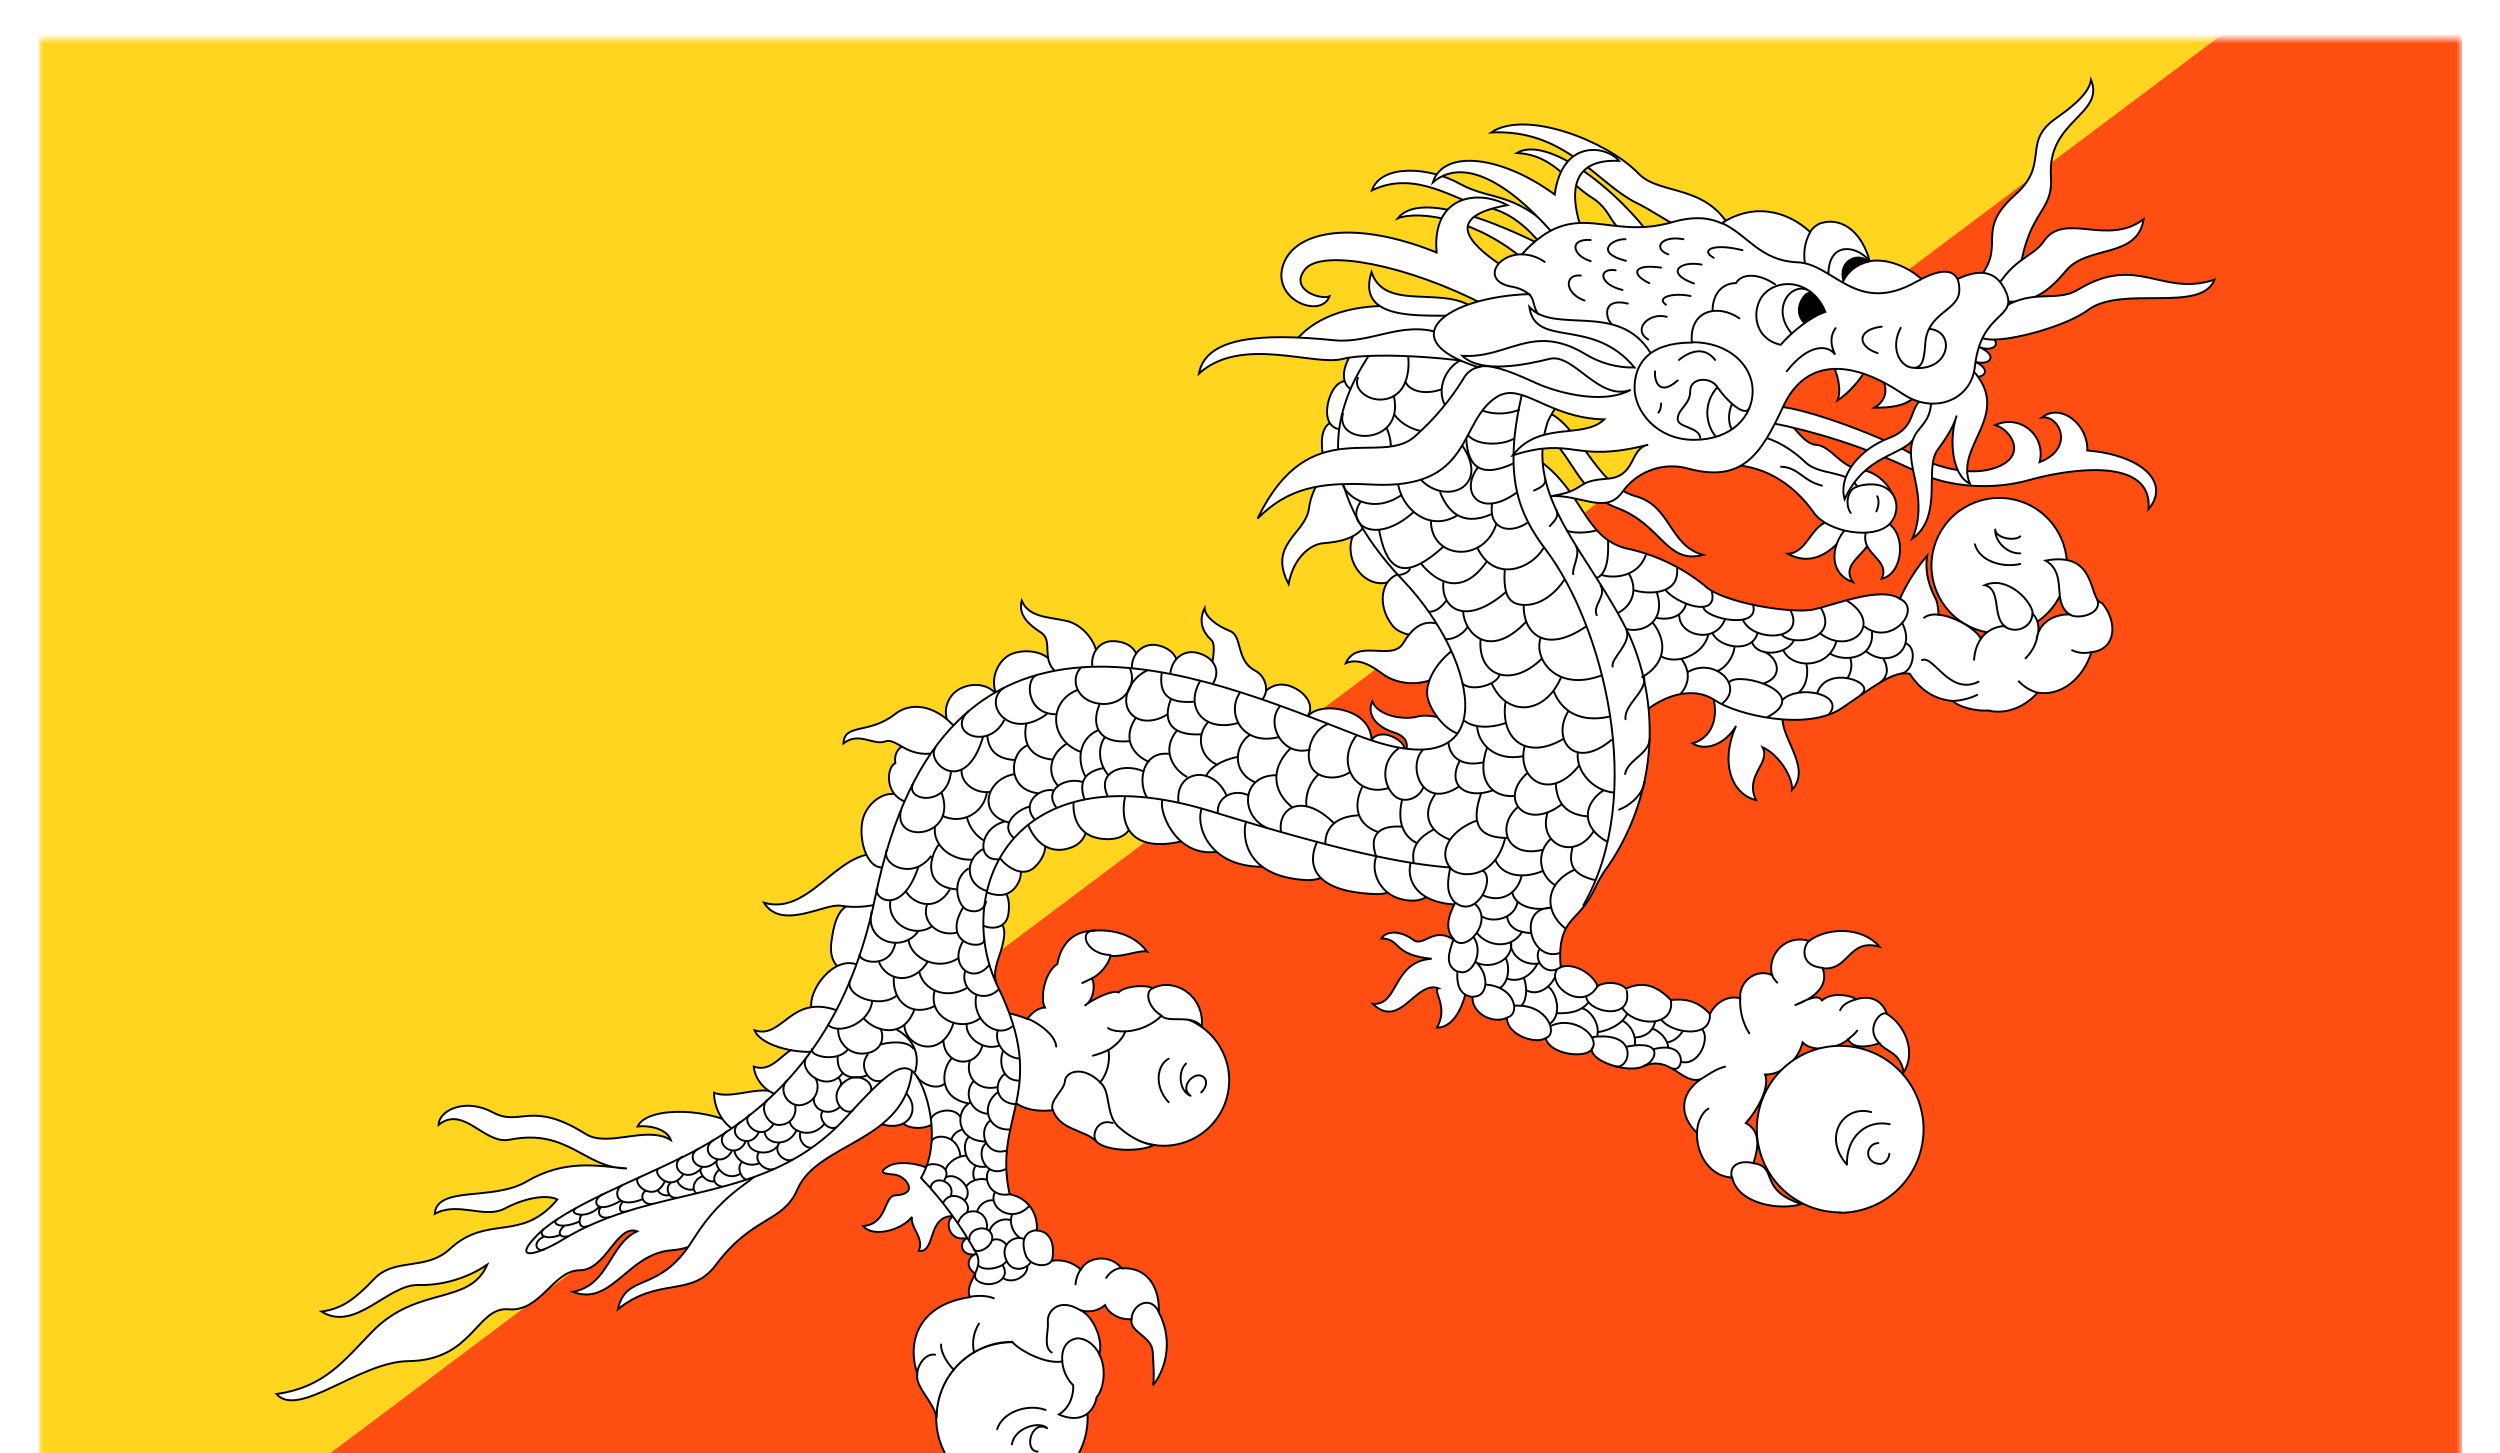 <svg width="258" height="150" viewBox="0 0 258 150" fill="none" xmlns="http://www.w3.org/2000/svg">
<g filter="url(#filter0_d_202_14840)">
<mask id="mask0_202_14840" style="mask-type:alpha" maskUnits="userSpaceOnUse" x="4" y="0" width="250" height="150">
<rect x="4" width="250" height="150" fill="#D9D9D9"/>
</mask>
<g mask="url(#mask0_202_14840)">
<path d="M4.039 -19H254.078V168.5H4.039V-19Z" fill="#FFD520"/>
<path d="M4.039 168.5H254.078V-19L4.039 168.5Z" fill="#FF4E12"/>
<path d="M138.922 39.594C137.359 39.086 136.344 39.867 136.422 41.898C136.422 43.891 137.516 45.023 139.078 44.281L138.922 39.594Z" fill="white" stroke="black" stroke-width="0.2"/>
<path d="M140.289 35.844C139 34.828 137.789 35.258 137.164 37.172C136.578 39.125 137.203 40.531 138.922 40.297L140.289 35.844Z" fill="white" stroke="black" stroke-width="0.2"/>
<path d="M142.438 32.172C141.344 31 140.094 31.234 139.156 33.031C138.258 34.828 138.649 36.352 140.406 36.43L142.438 32.211V32.172ZM141.031 49.945C139.117 50.648 138.922 53.266 140.133 54.867C141.305 56.469 143.531 56.781 144.742 54.867L141.031 49.945Z" fill="white" stroke="black" stroke-width="0.2"/>
<path d="M138.805 44.398C137.008 43.812 135.367 46.234 135.094 48.422C134.742 51.156 130.797 52.094 132.984 56.273C133.453 53.617 135.211 52.133 136.617 52.055C138.023 51.938 140.133 51.664 141.031 49.945L138.805 44.398ZM144.547 55.18C142.437 55.688 142.125 58.5 143.648 60.492C144.937 62.211 149 61.82 148.883 60.102L144.586 55.18H144.547ZM150.523 72.133C150.641 70.297 147.711 69.594 146.305 69.945C144.898 70.336 142.203 69.906 141.617 68.383C141.07 69.594 141.812 70.922 143.844 71.586C145.406 72.055 145.367 73.148 144.898 73.695C146.07 73.891 149.469 73.891 150.523 72.133Z" fill="white" stroke="black" stroke-width="0.2"/>
<path d="M148.883 60.57C146.813 59.633 145.602 61.039 144.82 62.367C143.648 64.32 140.094 61.82 138.883 64.438C140.523 63.734 142.164 65.219 142.945 65.727C145.172 67.172 149.43 66.742 150.055 63.305L148.883 60.57Z" fill="white" stroke="black" stroke-width="0.2"/>
<path d="M150.094 62.953C148.024 64.516 147.203 66.391 147.281 67.641C147.32 68.891 149.078 71.664 150.992 71.82C152.086 69.555 152.672 64.789 150.094 62.953ZM141.5 72.68C141.5 71.898 142.594 71.625 143.375 71.898C144.117 72.133 145.289 72.875 144.859 73.695L141.5 72.68ZM130.172 68.5C129.977 67.602 131.422 66.039 133.375 66.898C135.328 67.758 135.602 69.398 134.781 70.062L130.172 68.5Z" fill="white" stroke="black" stroke-width="0.2"/>
<path d="M134.938 70.219C134.781 69.711 136.227 68.695 138.609 69.281C141.031 69.906 141.617 71.469 141.539 72.68L134.938 70.219ZM129.899 68.539C131.188 67.602 130.68 65.805 129.547 65.219C127.516 64.203 128.258 61.625 126.93 61.117C125.641 60.609 124.391 59.711 124.313 58.773C123.688 60.062 124.078 61.195 124.977 62.016C125.875 62.797 124.274 66.078 125.445 66.938L129.899 68.539ZM102.945 67.836C101.891 66.195 99.391 66.469 98.336 67.641C97.281 68.812 97.438 70.492 98.414 71.273L102.945 67.836ZM109 65.375C108.609 63.148 105.914 62.914 104.469 63.461C102.984 64.008 102.008 66.234 102.945 67.836L109 65.375Z" fill="white"/>
<path d="M102.945 67.836C101.891 66.195 99.391 66.469 98.336 67.641C97.281 68.812 97.438 70.492 98.414 71.273L102.945 67.836ZM102.945 67.836C102.008 66.234 102.984 64.008 104.469 63.461C105.914 62.914 108.609 63.148 109 65.375L102.945 67.836ZM134.938 70.219C134.781 69.711 136.227 68.695 138.609 69.281C141.031 69.906 141.617 71.469 141.539 72.68L134.938 70.219ZM129.899 68.539C131.188 67.602 130.68 65.805 129.547 65.219C127.516 64.203 128.258 61.625 126.93 61.117C125.641 60.609 124.391 59.711 124.313 58.773C123.688 60.062 124.078 61.195 124.977 62.016C125.875 62.797 124.274 66.078 125.445 66.938L129.899 68.539Z" stroke="black" stroke-width="0.2"/>
<path d="M112.984 65.062C113.961 63.227 112.086 60.453 109.976 60.062C108.219 59.672 106.148 59.711 105.445 57.992C105.055 59.477 106.148 60.453 107.476 61.312C108.766 62.172 107.242 64.359 109.351 65.609L113.023 65.062H112.984Z" fill="white" stroke="black" stroke-width="0.2"/>
<path d="M112.828 65.141C112.359 63.812 113.258 62.016 115.055 62.172C116.891 62.289 117.906 63.578 117.125 65.258L112.828 65.141Z" fill="white" stroke="black" stroke-width="0.2"/>
<path d="M116.852 65.258C116.578 63.852 117.711 62.211 119.508 62.602C121.266 62.992 122.086 64.438 121.07 65.922L116.852 65.219V65.258Z" fill="white" stroke="black" stroke-width="0.2"/>
<path d="M120.797 65.883C120.641 64.477 121.852 62.914 123.609 63.383C125.367 63.852 126.109 65.336 125.016 66.781L120.836 65.883H120.797ZM90.484 88.93C87.086 88.93 86.266 89.711 85.797 93.227C85.172 97.523 91.07 98.031 90.484 88.93Z" fill="white" stroke="black" stroke-width="0.2"/>
<path d="M91.969 84.398C86.812 82.445 84 90.648 78.844 89.164C80.68 92.094 85.133 89.164 86.812 89.477C89.625 89.984 95.719 88.93 91.969 84.398ZM88.609 95.609C86.031 94.438 83.297 98.344 83.766 100.102C84.43 102.25 90.289 100.492 88.609 95.609ZM76.656 112.523C78.062 112.914 79.781 113.695 79.469 116.43C79.156 119.164 74 124.672 69.391 125.023C64.781 125.297 63.141 130.883 59.117 129.32C62.867 128.617 62.867 124.398 65.758 123.07C63.648 122.289 62.555 127.094 59.82 127.094C57.086 127.094 55.797 131.43 52.477 131.117C49.156 130.844 48.844 136.391 42.164 136.469C37.086 136.508 30.836 142.445 28.531 139.867C33.492 139.164 35.484 136.43 38.414 133.422C43.102 128.617 48.453 130.766 50.289 126.508C48.181 127.931 45.684 128.667 43.141 128.617C40.016 128.539 36.656 133.539 33.18 131.352C35.172 131.078 36.5 130.219 38.609 127.992C40.758 125.727 43.961 127.211 46.461 124.867C50.367 121.273 53.766 124.281 57.516 119.789C56.461 119.242 54.195 119.594 52.086 120.727C49.977 121.82 47.281 119.945 44.859 121.273C45.133 118.305 50.797 119.984 54.312 117.953C58.297 115.609 61.578 116.312 64.703 116.586C60.328 116.586 58.648 112.406 52.594 113.617C49.977 114.164 47.867 109.984 45.25 112.094C45.328 110.531 48.062 109.281 50.875 110.805C53.688 112.328 54.82 109.477 60.445 113.031C62.789 114.477 66.734 112.094 69.234 113.656C68.922 112.719 67.477 112.094 65.797 112.25C66.852 110.062 73.688 110.336 76.656 112.523Z" fill="white" stroke="black" stroke-width="0.2"/>
<path d="M81.109 109.242C78.922 107.523 75.836 109.594 73.688 108.773C73.688 110.18 74.43 112.289 76.734 113.109C77.438 112.602 80.641 109.828 81.109 109.242Z" fill="white" stroke="black" stroke-width="0.2"/>
<path d="M84.586 104.359C81.109 102.602 80.523 106.977 77.789 106.078C77.906 107.328 78.922 108.891 81.109 109.242L84.625 104.359H84.586Z" fill="white" stroke="black" stroke-width="0.2"/>
<path d="M86.656 100.375C81.539 98.383 80.875 103.305 77.867 102.328C78.57 104.047 82.867 104.984 85.094 104.359L86.656 100.375ZM93.688 78.812C92.32 76.859 89.469 78.422 89 80.727C88.57 82.992 89.664 86.156 91.578 85.414L93.688 78.773V78.812Z" fill="white" stroke="black" stroke-width="0.2"/>
<path d="M97.164 72.797C94.82 72.211 92.086 72.484 92.398 74.75C91.461 75.18 91.227 78.148 93.687 78.812L97.164 72.758V72.797Z" fill="white" stroke="black" stroke-width="0.2"/>
<path d="M98.727 71.234C96.383 68.5 93.844 68.539 92.398 69.672C89.703 71.82 87.125 70.609 87.047 72.719C88.648 71.469 90.094 72.953 91.344 72.523C92.672 72.055 93.648 74.594 97.281 73.539L98.727 71.195V71.234ZM93.141 111.82C93.492 112.484 95.641 112.758 96.695 111.664C98.102 110.18 96.578 106.117 94.352 105.805C92.125 105.531 91.93 110.414 93.141 111.82Z" fill="white" stroke="black" stroke-width="0.2"/>
<path d="M90.641 111.898C93.766 113.07 95.133 110.453 93.453 108.773C92.587 109.877 91.647 110.921 90.641 111.898Z" fill="white" stroke="black" stroke-width="0.2"/>
<path d="M78.766 116.234C78.141 118.07 75.016 118.344 71.5 123.969C67.984 129.633 64.625 127.25 63.766 131.117C67.984 127.719 71.305 129.945 73.844 126.586C77.633 121.469 80.797 122.211 82.281 118.773C84.391 113.812 93.609 113.93 94.156 106.156C91.031 105.57 81.148 113.93 78.766 116.234ZM158.141 40.18C162.164 41.508 162.242 46.703 166.891 48.422C171.5 50.141 171.969 54.281 175.758 53.266C172.242 52.289 172.477 48.227 168.805 47.211C164.508 46.039 162.867 39.477 159.43 38.461M176.617 67.484C177.32 69.125 177.203 71.977 174.664 72.719C176.031 73.578 178.063 72.797 179.156 70.922C177.516 74.594 178.609 77.914 181.227 78.578C179.977 76 182.789 74.789 181.891 73.109C183.531 73.852 185.016 76.117 184.938 77.523C187.125 75.102 183.375 71.859 184.039 69.594L176.617 67.484ZM150.484 93.344C148.023 91.195 146.969 93.93 145.797 92.953C144.625 92.094 143.141 91.977 142.555 92.836C144.664 92.914 143.648 94.555 147.75 94.945C143.648 95.219 144.391 99.828 141.656 99.594C144.547 102.328 146.07 97.133 148.453 97.992C147.75 98.188 149.547 99.828 148.297 102.055C150.328 102.016 151.148 99.203 151.422 97.758L150.484 93.344ZM96.188 116.859C95.328 116.078 92.672 115.727 91.695 116.352C90.68 116.938 91.031 117.133 92.242 117.211C93.453 117.289 94.977 119.242 92.398 119.359C91.188 119.398 91.617 122.328 89.078 122.523C90.094 123.773 93.062 122.953 94.117 121.586C93.922 122.719 95.406 123.734 94.82 125.102C96.656 125.297 95.602 121.312 98.531 121.508C97.359 121.664 97.828 124.398 99.938 123.695C98.688 124.281 99.352 125.766 100.719 125.414C99.859 125.688 99.547 126.859 100.797 127.523C102.008 125.844 100.641 119.906 96.227 116.859H96.188ZM205.797 61.352C206.756 61.423 207.72 61.297 208.629 60.979C209.537 60.661 210.37 60.159 211.075 59.504C211.78 58.85 212.343 58.057 212.728 57.175C213.113 56.293 213.311 55.341 213.311 54.379C213.311 53.417 213.113 52.465 212.728 51.583C212.343 50.701 211.78 49.908 211.075 49.253C210.37 48.599 209.537 48.097 208.629 47.779C207.72 47.461 206.756 47.334 205.797 47.406C204.038 47.538 202.393 48.33 201.194 49.623C199.994 50.916 199.327 52.615 199.327 54.379C199.327 56.143 199.994 57.842 201.194 59.135C202.393 60.428 204.038 61.22 205.797 61.352Z" fill="white"/>
<path d="M158.141 40.18C162.164 41.508 162.242 46.703 166.891 48.422C171.5 50.141 171.969 54.281 175.758 53.266C172.242 52.289 172.477 48.227 168.805 47.211C164.508 46.039 162.867 39.477 159.43 38.461M78.766 116.234C78.141 118.07 75.016 118.344 71.5 123.969C67.984 129.633 64.625 127.25 63.766 131.117C67.984 127.719 71.305 129.945 73.844 126.586C77.633 121.469 80.797 122.211 82.281 118.773C84.391 113.813 93.609 113.93 94.156 106.156C91.031 105.57 81.148 113.93 78.766 116.234ZM176.617 67.484C177.32 69.125 177.203 71.977 174.664 72.719C176.031 73.578 178.063 72.797 179.156 70.922C177.516 74.594 178.609 77.914 181.227 78.578C179.977 76 182.789 74.789 181.891 73.109C183.531 73.852 185.016 76.117 184.938 77.523C187.125 75.102 183.375 71.859 184.039 69.594L176.617 67.484ZM150.484 93.344C148.023 91.195 146.969 93.93 145.797 92.953C144.625 92.094 143.141 91.977 142.555 92.836C144.664 92.914 143.648 94.555 147.75 94.945C143.648 95.219 144.391 99.828 141.656 99.594C144.547 102.328 146.07 97.133 148.453 97.992C147.75 98.188 149.547 99.828 148.297 102.055C150.328 102.016 151.148 99.203 151.422 97.758L150.484 93.344ZM96.188 116.859C95.328 116.078 92.672 115.727 91.695 116.352C90.68 116.937 91.031 117.133 92.242 117.211C93.453 117.289 94.977 119.242 92.398 119.359C91.188 119.398 91.617 122.328 89.078 122.523C90.094 123.773 93.062 122.953 94.117 121.586C93.922 122.719 95.406 123.734 94.82 125.102C96.656 125.297 95.602 121.313 98.531 121.508C97.359 121.664 97.828 124.398 99.938 123.695C98.688 124.281 99.352 125.766 100.719 125.414C99.859 125.688 99.547 126.859 100.797 127.523C102.008 125.844 100.641 119.906 96.227 116.859H96.188ZM205.797 61.352C206.756 61.423 207.72 61.297 208.629 60.979C209.537 60.661 210.37 60.159 211.075 59.504C211.78 58.85 212.343 58.057 212.728 57.175C213.113 56.293 213.311 55.341 213.311 54.379C213.311 53.417 213.113 52.465 212.728 51.583C212.343 50.701 211.78 49.908 211.075 49.253C210.37 48.599 209.537 48.097 208.629 47.779C207.72 47.461 206.756 47.334 205.797 47.406C204.038 47.538 202.393 48.33 201.194 49.623C199.994 50.916 199.327 52.615 199.327 54.379C199.327 56.143 199.994 57.842 201.194 59.135C202.393 60.428 204.038 61.22 205.797 61.352Z" stroke="black" stroke-width="0.2"/>
<path d="M169.391 69.75C171.539 67.758 174.742 66.742 176.969 68.266C179.156 69.75 186.5 71.547 190.133 69.047C193.766 66.547 195.484 65.219 197.086 65.531C198.258 67.328 199.742 68.188 201.539 68.344C202.086 68.969 204.078 69.438 205.172 69.32C206.773 69.711 208.727 69.203 210.289 67.484C212.711 67.875 214.977 66.039 215.836 63.305C218.414 63.031 218.57 60.18 216.93 58.227C215.445 57.953 216.578 52.836 211.109 53.852C213.453 55.258 211.656 58.07 213.57 59.398C212.281 59.398 210.562 59.945 210.172 61.898C210.68 60.57 210.094 59.633 209.781 59.359C209.781 58.188 207.242 55.336 204.82 56.391C206.539 56.781 205.602 59.516 206.852 60.609C206.377 60.629 205.913 60.755 205.494 60.978C205.074 61.201 204.711 61.516 204.43 61.898C203.766 60.727 201.461 59.555 200.055 59.438C200.055 59.047 199.977 58.266 199.781 57.836C199.156 56.625 198.609 55.18 198.883 53.344C197.74 54.688 196.794 56.188 196.07 57.797C194.156 56.469 189.43 58.383 187.203 58.891C185.016 59.398 177.555 58.188 175.875 56.391C173.484 54.48 170.672 53.167 167.672 52.562C163.375 51.312 163.375 46.625 158.648 43.383C158.531 49.242 167.398 67.758 169.391 69.75ZM120.094 114.242C121.886 114.242 123.605 113.53 124.872 112.263C126.14 110.996 126.852 109.277 126.852 107.484C126.852 105.692 126.14 103.973 124.872 102.706C123.605 101.439 121.886 100.727 120.094 100.727C118.301 100.727 116.583 101.439 115.315 102.706C114.048 103.973 113.336 105.692 113.336 107.484C113.336 109.277 114.048 110.996 115.315 112.263C116.583 113.53 118.301 114.242 120.094 114.242Z" fill="white" stroke="black" stroke-width="0.2"/>
<path d="M104 109.047C105.367 110.805 107.672 110.688 108.648 110.57C109.43 112.68 112.008 112.602 113.102 113.773C114.234 114.945 117.984 114.828 119.078 114.164C118.102 114.086 116.773 113.461 115.563 112.406C114 111.156 114.703 108.578 113.531 107.719C113.9 107.249 114.167 106.708 114.315 106.13C114.463 105.551 114.489 104.948 114.391 104.359C115.328 103.812 116.031 102.914 116.109 102.445C117.511 102.378 118.841 101.809 119.859 100.844C120.719 101.625 122.867 100.609 124.039 101.938C124.273 98.617 121.109 96.859 118.961 97.992C118.141 97.523 115.875 97.836 115.445 98.422C114.781 98.109 112.789 99.125 111.93 99.789C112.906 99.242 113.063 97.562 112.672 96.977C113.531 96.586 114.469 95.453 114.586 94.633C115.758 94.828 117.594 94.008 118.375 94.203C117.086 92.484 114.937 91.859 112.711 92.055C110.406 92.172 109.43 93.773 109.117 95.492C107.789 96.312 107.32 99.008 107.828 99.984C107.047 99.984 106.305 100.727 106.031 101.156C104.865 100.676 103.621 100.411 102.359 100.375M102.867 97.641C102.398 96.312 102.984 95.141 103.297 94.125C104.078 91.469 103.609 90.766 101.227 91.117C101.367 93.374 101.923 95.586 102.867 97.641Z" fill="white"/>
<path d="M104 109.047C105.367 110.805 107.672 110.688 108.648 110.57C109.43 112.68 112.008 112.602 113.102 113.773C114.234 114.945 117.984 114.828 119.078 114.164C118.102 114.086 116.773 113.461 115.563 112.406C114 111.156 114.703 108.578 113.531 107.719C113.9 107.249 114.167 106.708 114.315 106.13C114.463 105.551 114.489 104.948 114.391 104.359C115.328 103.812 116.031 102.914 116.109 102.445C117.511 102.378 118.841 101.809 119.859 100.844C120.719 101.625 122.867 100.609 124.039 101.938C124.273 98.617 121.109 96.859 118.961 97.992C118.141 97.523 115.875 97.836 115.445 98.422C114.781 98.109 112.789 99.125 111.93 99.789C112.906 99.242 113.063 97.562 112.672 96.977C113.531 96.586 114.469 95.453 114.586 94.633C115.758 94.828 117.594 94.008 118.375 94.203C117.086 92.484 114.937 91.859 112.711 92.055C110.406 92.172 109.43 93.773 109.117 95.492C107.789 96.312 107.32 99.008 107.828 99.984C107.047 99.984 106.305 100.727 106.031 101.156C104.865 100.676 103.621 100.411 102.359 100.375M102.867 97.641C102.398 96.312 102.984 95.141 103.297 94.125C104.078 91.469 103.609 90.766 101.227 91.117C101.367 93.374 101.923 95.586 102.867 97.641Z" stroke="black" stroke-width="0.2"/>
<path d="M101.109 91.273C101.734 91.898 103.844 92.172 104.078 90.258C104.352 88.07 103.453 87.211 101.539 88.07C101.383 88.578 101.227 90.609 101.148 91.273H101.109Z" fill="white" stroke="black" stroke-width="0.2"/>
<path d="M101.578 87.992C102.359 88.305 104.117 88.969 105.094 87.094C105.875 85.531 104.82 84.359 103.141 84.438C102.75 84.906 101.969 86.508 101.578 87.992Z" fill="white" stroke="black" stroke-width="0.2"/>
<path d="M103.062 84.281C103.258 84.906 105.328 86.898 106.813 85.453C108.336 84.008 108.336 81.82 106.07 81.039C105.484 81.117 103.648 83.227 103.062 84.281Z" fill="white" stroke="black" stroke-width="0.2"/>
<path d="M106.07 81C106.5 82.289 107.945 84.438 110.562 83.461C113.18 82.445 112.047 79.164 110.836 78.5C109.086 79 107.462 79.866 106.07 81.039V81Z" fill="white" stroke="black" stroke-width="0.2"/>
<path d="M110.836 78.5C110.641 79.633 110.836 82.641 114.43 82.602C117.984 82.523 117.008 78.344 116.07 77.758C114.625 77.758 112.164 77.797 110.836 78.539V78.5Z" fill="white" stroke="black" stroke-width="0.2"/>
<path d="M116.226 77.875C115.836 78.773 114.937 84.398 121.93 82.836C122.828 82.641 125.172 77.445 116.226 77.914V77.875Z" fill="white" stroke="black" stroke-width="0.2"/>
<path d="M120.055 78.422C119.352 79.125 121.149 84.789 125.914 83.852C130.602 82.875 126.656 77.484 120.055 78.383V78.422Z" fill="white" stroke="black" stroke-width="0.2"/>
<path d="M124.078 79.281C123.297 80.844 124.469 85.453 130.289 85.453C135.563 85.453 130.016 79.359 124.078 79.281Z" fill="white" stroke="black" stroke-width="0.2"/>
<path d="M128.648 80.609C128.258 81.508 127.828 86.391 134.703 86.82C139.664 87.133 138.453 80.062 128.648 80.609Z" fill="white" stroke="black" stroke-width="0.2"/>
<path d="M136.031 82.68C135.211 84.203 134.312 87.953 141.852 88.266C146.656 88.461 143.687 82.797 136.07 82.68H136.031Z" fill="white" stroke="black" stroke-width="0.2"/>
<path d="M142.32 83.852C141.226 85.336 142.047 88.305 144.859 88.852C148.375 89.555 148.883 86.234 146.461 84.633C144.039 83.07 142.32 83.852 142.32 83.852Z" fill="white" stroke="black" stroke-width="0.2"/>
<path d="M145.797 84.516C144.977 85.961 145.445 89.359 150.797 89.359C151.891 89.359 156.109 85.062 145.758 84.555L145.797 84.516ZM104.43 150.141C106.502 150.141 108.489 149.318 109.954 147.852C111.419 146.387 112.242 144.4 112.242 142.328C112.242 140.256 111.419 138.269 109.954 136.804C108.489 135.339 106.502 134.516 104.43 134.516C102.358 134.516 100.371 135.339 98.905 136.804C97.44 138.269 96.617 140.256 96.617 142.328C96.617 144.4 97.44 146.387 98.905 147.852C100.371 149.318 102.358 150.141 104.43 150.141Z" fill="white" stroke="black" stroke-width="0.2"/>
<path d="M161.852 36.352C161.008 37.291 160.299 38.343 159.742 39.477C157.125 47.289 164.117 53.148 168.18 61.625C169.851 65.439 170.527 69.616 170.145 73.763C169.762 77.91 168.333 81.892 165.992 85.336C164.273 87.602 164.781 88.266 162.555 90.57C161.695 91.469 160.758 92.602 161.07 95.805C162.477 95.297 164.469 96.586 164.859 97.758C165.875 97.211 167.281 97.406 167.789 98.031C169.508 97.25 170.914 97.641 172.438 99.203C173.727 99.047 175.172 99.203 176.461 100.648C177.164 99.242 178.57 98.695 179.586 99.047C179.469 97.211 181.266 95.922 182.867 96.625C182.742 96.109 182.757 95.57 182.911 95.062C183.066 94.554 183.353 94.097 183.744 93.738C184.135 93.379 184.615 93.131 185.134 93.021C185.653 92.91 186.192 92.941 186.695 93.109C188.531 91.703 192.164 91.586 193.961 93.695C190.719 92.797 190.836 96.234 188.102 95.922C188.805 97.914 187.008 99.086 185.211 99.75C186.383 99.203 187.633 98.539 188.023 99.242C189.039 98.344 191.031 98.695 191.539 99.125C192.867 98.734 194.156 99.047 194.742 100.648C196.578 101.742 197.789 104.555 196.461 106.664C196.07 104.477 194.547 104.555 193.961 103.656C192.555 104.164 191.148 104.164 190.719 103.266C189.938 104.047 187.203 104.789 186.031 103.578C185.563 105.375 184 106.898 182.164 106.898C182.672 108.305 181.266 110.688 180.172 111.898C181.891 112.797 181.344 114.828 180.953 116.039C183.609 116.43 181.344 118.773 185.914 120.258C183.688 120.961 179.352 120.258 178.766 117.523C176.539 117.445 175.055 115.219 175.133 112.914C173.414 111.313 173.18 109.008 175.523 107.367C173.531 107.992 172.398 104.75 169.508 106.078C168.063 106.742 164.234 105.609 164.273 104.281C163.688 105.258 159.977 104.867 159.508 103.148C158.297 103.813 155.484 102.719 155.523 101.039C153.961 101.742 151.852 100.492 151.969 98.891C150.484 98.695 150.328 97.367 150.406 96.273C149.117 95.648 149.469 94.398 150.016 92.914C149.078 91.898 149.469 90.492 150.172 89.164C149.195 88.148 149.391 86.977 149.664 85.531C144.859 85.141 138.805 83.969 124.938 79.711C104 73.266 98.375 88.383 102.984 97.836C108.336 108.773 102.398 111.117 104.195 119.242C106.148 119.633 107.125 121.273 107.008 122.992C108.18 123.031 108.961 124.086 108.57 126.117C109.101 126.03 109.645 126.066 110.159 126.221C110.674 126.377 111.146 126.649 111.539 127.016C112.242 125.688 114.586 125.375 115.758 126.898C118.375 126.703 119.703 128.852 119.586 131.43C120.217 132.612 120.497 133.949 120.393 135.285C120.289 136.62 119.806 137.898 119 138.969C119.156 137.914 119 136.43 118.961 135.492C118.844 133.852 116.539 133.5 116.773 132.133C115.602 132.25 114.43 131.586 114.039 130.688C113.69 130.988 113.269 131.193 112.817 131.283C112.365 131.372 111.898 131.342 111.461 131.195C112.789 131.781 113.883 134.203 113.453 135.805C114.156 137.016 114 139.242 113.18 140.18C112.789 142.133 111.227 142.836 109.273 141.977C110.406 141.273 110.797 140.023 110.758 138.969C110.099 138.31 109.697 137.437 109.625 136.508C107.672 136.82 104.938 135.141 104.469 134.477C103.44 134.477 102.42 134.68 101.47 135.075C100.52 135.47 99.657 136.049 98.931 136.779C98.205 137.508 97.63 138.374 97.24 139.326C96.849 140.279 96.651 141.299 96.656 142.328C96.422 140.727 94.391 139.125 94.664 137.758C93.453 134.047 95.172 130.57 100.094 129.867C99.469 128.461 101.578 127.016 100.797 125.414C99.228 122.561 97.298 119.922 95.055 117.563C96.773 114.633 96.227 110.727 95.25 108.305C93.805 104.828 92.438 105.688 87.32 111.313C78.961 120.492 67.789 117.953 57.945 124.008C55.328 125.57 52.711 126.195 55.523 123.383C58.336 120.57 65.758 117.758 70.602 115.336C79.664 110.805 87.32 103.266 90.328 88.578C97.398 54.047 123.531 65.453 140.016 71.859C155.523 77.914 152.711 64.242 144.859 55.961C135.406 46.078 137.32 38.266 141.734 32.016C149.664 30.922 164.938 33.695 161.852 36.352Z" fill="white" stroke="black" stroke-width="0.2"/>
<path d="M189.898 121.156C191.03 121.156 192.15 120.933 193.195 120.501C194.24 120.068 195.189 119.433 195.989 118.633C196.789 117.834 197.423 116.884 197.856 115.839C198.289 114.794 198.512 113.674 198.512 112.543C198.512 111.412 198.289 110.292 197.856 109.247C197.423 108.202 196.789 107.252 195.989 106.452C195.189 105.653 194.24 105.018 193.195 104.585C192.15 104.152 191.03 103.93 189.898 103.93C187.619 103.93 185.433 104.835 183.822 106.447C182.21 108.058 181.305 110.244 181.305 112.523C181.305 114.803 182.21 116.988 183.822 118.6C185.433 120.212 187.619 121.117 189.898 121.117V121.156Z" fill="white" stroke="black" stroke-width="0.2"/>
<path d="M157.047 36.742C155.094 45.219 156.734 49.047 159.547 52.758C165.367 60.453 170.016 77.992 163.375 89.477" stroke="black" stroke-width="0.2"/>
<path d="M167.086 79.555C167.867 79.281 169.43 78.305 169.742 76.664M167.711 75.883C167.945 74.438 170.211 73.812 170.25 72.25M167.75 70.219C167.594 68.695 170.016 67.328 169.664 65.844M166.422 64.789C166.227 63.93 168.453 62.328 167.828 60.961M164.781 59.477C164.313 58.539 165.836 57.445 165.172 56.43M162.359 55.258C162.203 54.633 163.141 53.188 162.633 52.328M159.938 50.297C160.133 50.023 160.953 49.438 160.641 48.695M158.297 46.625C158.609 46.469 159.586 46.156 159.469 45.453" stroke="black" stroke-width="0.2" stroke-linecap="round"/>
<path d="M107.906 141.508C105.953 140.805 103.414 141.781 102.906 143.5M104.43 145.062C104.664 143.344 107.281 142.602 108.062 143.383C106.422 142.484 105.602 145.727 107.086 145.805M120.602 105.258C119.43 105.883 119.039 108.07 120.602 109.75M122.398 105.766C121.578 106.469 121.617 108.578 122.867 109.086C121.812 108.305 122.867 107.016 123.648 106.977C124.391 106.937 124.898 107.836 123.961 108.734M193.102 110.766C190.289 109.984 188.023 113.266 190.602 116.195C190.523 113.383 192.555 111.508 195.016 112.016M193.844 113.969C193.564 113.969 193.296 114.08 193.098 114.278C192.9 114.475 192.789 114.744 192.789 115.023C192.789 115.57 193.258 116.117 194.039 116.117C194.547 116.117 194.977 115.531 194.977 115.063M203.805 52.172C204.273 53.891 206.617 54.633 208.492 54.203M208.492 53.109C207.047 53.148 205.836 51.781 205.914 50.648C205.914 51.508 207.867 51.898 208.492 51.352" stroke="black" stroke-width="0.2" stroke-linecap="round" stroke-linejoin="round"/>
<path d="M108.648 110.57C108.258 109.555 109.82 108.539 109.898 107.602C109.938 106.625 111.695 105.883 113.531 107.68M112.672 96.977L111.695 97.445M116.148 102.445C115.719 102.445 114.82 102.445 114.352 102.094M114.352 104.359C114.039 104.555 113.258 104.828 112.789 104.945M97.125 134.75C97.047 135.648 97.984 136.977 98.453 137.367M101.031 132.602C100.754 133.038 100.567 133.525 100.48 134.035C100.393 134.545 100.407 135.066 100.523 135.57M108.531 135.57C107.633 134.984 108.219 133.461 108.141 132.445C108.023 131.43 109.195 129.828 111.461 131.195M100.094 129.828C100.992 129.672 101.93 129.711 102.555 129.984M111.539 126.977C111.225 127.441 111.036 127.98 110.992 128.539M115.797 126.859C115.094 126.859 114.469 127.367 114.156 127.875M106.031 101.117C106.813 101.391 108.922 102.68 109 104.008M114.586 94.555C112.125 94.516 111.148 92.016 113.023 92.016M119 97.953C118.062 98.344 118.492 99.984 119.859 100.805M113.102 113.734C112.633 113.109 113.258 111.391 114.82 111.898M116.773 132.094C116.891 130.531 118.805 129.672 119.586 131.391M109.625 136.469C109.508 134.789 110.406 134.242 111.109 134.125C111.891 134.047 112.945 134.672 113.453 135.766M94.664 137.719C94.742 136.703 95.602 135.648 96.5 135.805M186.734 93.07C186.07 93.539 185.641 95.688 188.102 95.883M182.906 96.625C182.906 96.859 183.219 97.211 183.414 97.406M194.742 100.648C194.117 100.141 192.398 102.211 193.961 103.656M178.727 117.563C178.375 116.117 179.703 115.727 180.992 116.039M175.523 107.367C176.305 106.898 177.086 106.313 178.023 106.078M175.133 112.914C175.133 111.742 175.758 110.687 176.305 110.414M179.586 99.047C179.527 100.312 179.854 101.565 180.523 102.641M191.539 99.125C190.797 99.359 190.172 99.633 189.898 100.258M190.719 103.266C191.109 102.953 191.5 102.602 191.656 102.367M209.742 59.32C209.742 60.727 207.984 61.508 206.813 60.609M213.57 59.398C214.352 59.984 217.047 59.398 216.422 57.836M210.25 67.484C209.519 67.27 208.859 66.866 208.336 66.312M215.797 63.305C214.898 63.5 214.273 63.305 213.844 63.109M201.5 68.344C202.379 68.306 203.242 68.093 204.039 67.719M200.094 59.438C199.43 59.359 198.922 59.477 198.57 59.75M210.211 61.898C210.016 62.671 209.61 63.374 209.039 63.93" stroke="black" stroke-width="0.2" stroke-linecap="round"/>
<path d="M198.336 64.125C199.586 63.578 201.148 67.836 204.195 66.352M204.43 61.898C204.006 62.553 203.764 63.307 203.727 64.086" stroke="black" stroke-width="0.2" stroke-linecap="round" stroke-linejoin="round"/>
<path d="M144.234 55.375C144.625 55.297 145.367 55.18 145.523 54.672M92.477 102.211C94 103.07 95.055 104.516 94.43 106.664M161.656 50.727C162.125 51.039 163.805 51.039 164.781 50.727M165.953 51.742C165.953 52.445 166.148 55.102 164.781 55.648M165.289 55.336C166.539 55.727 169.039 55.57 169.859 53.266M168.102 55.219C168.766 56.234 168.961 58.188 167.008 59.242M168.57 56.898C170.055 57.367 173.414 57.445 173.062 54.555M171.891 56.898C172.945 58.266 177.359 59.945 176.656 57.016M167.867 60.922C169.547 61.352 171.969 60.18 170.992 57.172M175.797 58.695C176.031 59.867 181.656 61.039 180.914 58.422M179.859 59.945C180.914 62.367 186.5 62.172 184.742 58.93M183.844 61.469C184.937 62.797 189.898 62.016 187.906 58.734M187.867 61.391C190.953 63.734 194.508 60.414 190.602 57.992M192.398 60.648C195.133 62.797 198.453 58.891 196.07 57.797M170.914 59.75C171.773 59.984 173.57 59.906 174 58.344M173.297 59.398C173.219 61.664 177.047 62.523 178.023 59.906M176.734 61.352C177.438 62.875 180.836 63.461 181.383 61.312M180.836 62.328C181.383 63.812 184.313 63.656 185.133 62.094M184.039 63.109C184.937 65.062 188.687 65.062 189.508 62.211M188.883 63.461C190.328 64.359 193.453 64.008 193.18 61.195M192.594 63.227C194.781 64.984 197.828 63.266 196.305 60.297M196.188 65.531C197.359 65.336 197.945 63.031 196.734 62.406M169.391 65.922C171.734 64.633 172.242 62.406 170.562 60.258M171.422 63.734C172.945 64.633 175.797 63.656 176.305 61.469M173.492 63.969C174.352 65.062 174.508 66.43 173.375 67.68M174.156 65.375C176.852 63.734 180.172 66.781 177.672 68.656M177.281 65.219C177.867 65.062 178.922 63.969 179 62.719M178.453 66.391C179.586 65.219 187.125 67.562 182.359 70.023M181.969 63.227C183.453 63.773 184.195 65.844 181.969 66.547M183.922 68.266C185.484 66.586 190.562 67.641 188.727 69.75M187.516 67.602C188.414 64.516 193.805 66.43 192.047 67.68M186.422 64.555C186.578 65.141 186.617 66.625 185.641 67.445M190.953 63.93C191.062 64.276 191.091 64.642 191.036 65.001C190.982 65.36 190.847 65.701 190.641 66M194.352 63.969C194.664 64.516 195.133 65.57 194.039 66.43M151.305 40.844C151.344 43.695 152.359 45.609 156.227 43.812M152.516 44.242C150.563 46.82 152.75 49.594 156.539 46.82M146.578 45.453C149.195 48.266 153.883 46.234 150.875 41.938M154 47.875C153.531 50.648 155.797 51.195 157.633 49.945M144.273 45.922C144.742 48.695 147.594 50.883 150.367 49.203M147.672 49.75C147.672 53.734 153.141 54.164 154.43 50.062M152.477 52.562C154.234 56.195 158.063 54.711 159.313 52.523M148.609 46.781C149.313 48.539 150.719 50.492 153.961 49.047M138.531 45.922C139 47.367 141.617 49.125 144.625 47.094M140.406 47.797C138.766 50.141 141.969 52.367 145.875 48.852M142.32 50.688C142.945 54.008 144.273 56.703 148.961 52.406M146.617 54.125C148.336 56.234 150.953 57.523 153.414 53.969" stroke="black" stroke-width="0.2"/>
<path d="M155.289 54.75C155.133 57.289 155.602 58.539 157.594 58.422C159.156 58.344 160.602 57.133 161.461 55.805M157.242 58.422C157.164 61.312 159.43 63.578 163.687 60.648M159 61.82C158.219 63.969 160.602 67.484 165.328 65.688M148.961 56.078C148.687 58.812 151.227 60.688 155.367 57.133M150.992 59.125C151.148 61.391 153.727 64.125 157.477 60.18M152.789 62.016C152.516 65.883 156.07 66.977 159.078 64.008M147.437 59.125C148.219 59.203 148.883 58.5 149.273 57.953M149.117 61.938C149.82 62.094 151.07 61.469 151.461 60.648M150.914 66.508C151.695 67.406 154.43 66.781 154.781 65.609M153.922 66.469C155.406 69.984 159.43 69.867 161.109 65.883M160.328 67.289C161.109 69.359 163.023 70.648 166.148 69.945M161.852 69.398C160.094 72.25 162.398 75.648 166.344 72.328M162.828 73.695C162.633 75.492 164.273 77.562 166.539 77.797M155.367 68.422C154.781 72.484 157.711 74.438 161.344 72.25M151.109 70.375C152.047 71.117 153.766 71.195 155.406 70.609M157.359 72.953C156.422 76.391 159.937 78.852 162.945 75.023M152.437 70.922C152.516 72.68 154.195 74.594 157.164 74.047M165.484 77.562C163.453 78.891 163.062 81.312 165.875 82.875M160.562 76.859C160.641 78.891 161.617 80.062 163.883 80.258M157.594 75.805C154.547 78.539 157.516 81.781 161.109 79.047M159.703 79.906C158.687 83.07 162.437 84.984 164.469 81.781M153.453 73.188C152.359 76.312 153.766 78.344 156.344 78.148M149.469 72.562C149.625 74.438 151.227 75.102 153.062 74.672M150.641 74.516C149.273 77.133 151.344 78.539 154.078 77.562M162.281 83.422C161.891 85.062 162.125 86.234 164.586 86.82M162.477 85.766C159.508 87.094 159.234 89.984 161.539 91.82M160.055 82.562C159.699 82.873 159.423 83.264 159.249 83.703C159.076 84.142 159.009 84.615 159.055 85.085C159.1 85.555 159.257 86.007 159.513 86.404C159.768 86.801 160.115 87.131 160.523 87.367M146.852 73.383C145.172 75.062 146.773 79.711 150.562 77.172M156.695 79.242C154.352 81.195 155.406 84.633 159.234 83.695M152.867 77.836C151.656 81.234 152.789 82.445 155.523 82.484" stroke="black" stroke-width="0.2"/>
<path d="M144.352 73.227C143.977 73.483 143.662 73.817 143.426 74.205C143.19 74.593 143.039 75.027 142.984 75.477C142.929 75.928 142.97 76.385 143.104 76.819C143.239 77.252 143.465 77.652 143.766 77.992C144.664 79.008 146.383 78.539 146.891 77.25M140.016 71.859C137.711 74.828 140.016 78.344 143.297 77.328M152.398 80.688C150.055 81.508 148.219 83.656 149.664 85.57C150.562 86.664 154.273 86.82 155.328 82.523M148.141 77.914C146.773 79.867 147.203 81.742 149.703 82.68M147.984 81.586C146.5 82.367 145.562 83.344 145.914 85.102M144.703 78.5C144.156 80.844 144.82 82.328 146.266 83.031M144.664 81.312C142.398 81.156 141.227 82.094 142.008 84.359M142.203 81.859C139.977 81.078 139.625 79.125 140.602 77.172M140.289 80.141C137.867 80.219 136.773 81.43 136.773 83.07" stroke="black" stroke-width="0.2"/>
<path d="M137.008 70.727C135.25 71.469 134.664 73.852 135.328 75.141C135.992 76.43 138.062 76.547 139.312 75.688M132.125 68.852C130.523 70.648 132.359 74.203 135.25 73.344M127.984 67.445C126.5 69.555 128.141 73.07 132.008 72.055M132.203 81.859C131.812 79.359 134.43 77.719 137.672 80.961M136.109 75.883C135.649 76.296 135.293 76.812 135.069 77.389C134.845 77.966 134.76 78.587 134.82 79.203M123.883 66.234C122.203 69.047 124.234 71.625 127.789 70.609M133.18 73.227C130.836 75.57 131.617 77.953 133.375 79.32M131.656 76C128.101 76.039 127.906 80.18 130.797 81.469M128.961 71.859C127.476 72.875 127.008 75.648 129.547 76.742M128.844 78.07C127.32 77.367 125.523 78.227 125.68 79.984M126.578 78.109C125.211 74.906 121.266 75.453 121.617 78.773M127.672 74.125C126.851 74.281 125.133 74.789 124.469 76.078M124.703 70.492C124.389 70.816 124.16 71.213 124.036 71.648C123.913 72.082 123.899 72.54 123.996 72.981C124.092 73.422 124.297 73.832 124.591 74.175C124.884 74.518 125.259 74.782 125.68 74.945M119.898 65.375C119.586 67.562 120.445 68.617 123.18 68.422M120.836 68.148C119.82 70.766 121.226 71.938 123.961 71.781M121.461 71.391C119.859 73.305 120.953 75.336 122.516 76.195M120.719 73.812C117.828 73.422 117.398 76.781 118.375 78.305" stroke="black" stroke-width="0.2"/>
<path d="M118.414 65.18C116.656 65.961 115.641 68.148 116.578 69.477C117.555 70.844 119.469 70.414 120.484 69.711M117.203 70.102C115.719 72.328 117.047 74.008 118.609 74.633" stroke="black" stroke-width="0.2"/>
<path d="M111.539 64.906C110.367 66.117 111.109 68.578 113.883 68.656C116.188 68.656 117.32 66.547 116.617 65.023M113.492 68.656C112.594 70.648 113.18 72.836 116.617 72.484M118.023 75.609C115.953 74.672 113.102 75.609 114.313 78.148M114.039 72.055C113.18 73.266 113.453 74.984 114.43 76.039M113.883 75.258C112.477 75.531 111.109 76.273 111.93 78.5M111.734 76.703C109.938 76.156 107.633 77.484 109 79.32M108.727 77.562C107.164 77.289 105.328 78.969 106.813 80.609M106.227 79.242C104.82 79.633 103.141 81.195 104.625 82.484M113.336 71.352C111.305 72.25 111.109 74.516 112.047 76.195M111.188 67.211C108.18 68.383 108.219 72.367 111.578 73.617M110.133 72.719C108.336 73.773 107.984 75.805 109.195 77.094M106.969 65.688C105.797 66.078 105.875 69.789 109.078 69.711M103.648 66.938C101.227 68.539 104.156 72.602 108.063 69.672M105.914 70.727C105.563 72.367 106.031 74.164 108.688 74.398M106.07 72.914C104.156 73.617 103.805 77.562 107.242 77.875M99.977 69.359C97.516 71.625 102.008 73.578 103.648 70.297M96.578 73.109C95.367 74.594 99.586 78.422 101.461 72.016M101.891 71.898C102.008 73.461 102.906 74.32 104.742 74.438M104.742 75.883C101.734 76.352 100.797 80.062 104.117 80.883M99.234 75.414C99.117 76.781 100.602 77.953 102.242 77.719M103.766 80.766C101.031 81.391 100.68 84.906 103.102 84.672M101.852 87.953C99.586 87.289 99.508 84.594 101.539 83.578" stroke="black" stroke-width="0.2"/>
<path d="M99.977 85.609C98.062 86.781 98.805 89.516 99.82 89.906C100.836 90.297 101.656 89.828 101.773 88.969M101.578 92.875C101.813 94.164 96.93 93.656 99.43 89.594M99.43 93.07C97.789 95.648 100.445 97.758 102.125 95.531M99.625 96.156C98.961 98.227 101.461 99.711 103.063 98.109M94.234 76.859C93.336 78.695 97.867 79.398 98.141 75.57M92.984 79.594C92.086 83.227 98.922 82.484 97.164 77.797M97.32 80.219C97.775 80.431 98.273 80.535 98.774 80.52C99.276 80.505 99.767 80.372 100.207 80.133C100.648 79.893 101.027 79.554 101.312 79.141C101.598 78.729 101.783 78.255 101.852 77.758M99.781 80.336C99.905 80.849 100.132 81.331 100.447 81.754C100.763 82.177 101.161 82.532 101.617 82.797M96.5 81.273C96.188 83.227 98.18 84.867 100.406 84.711M96.852 83.188C95.758 84.711 95.406 87.602 98.883 87.797M91.5 83.734C90.953 85.297 94.234 86.898 96.109 84.32M90.484 87.719C90.211 88.891 93.141 90.453 94.781 85.453M93.492 87.992C94.195 89.242 96.578 90.258 98.023 87.797M95.68 89.32C95.055 91.078 96.734 92.719 98.727 92.25M91.891 88.93C91.5 91.43 94.43 92.875 96.188 91.586M89.977 90.023C89.117 93.227 93.258 94.438 94.82 92.016M93.766 92.992C93.922 94.789 96.734 96.352 98.922 94.867M88.727 94.477C88.531 95.297 91.891 96.117 92.398 93.305M90.68 95.219C91.461 97.25 94.195 97.758 95.758 95.219M94.859 96.234C95.25 98.188 97.672 99.242 99.859 97.914M100.758 98.695C100.211 101.234 102.867 103.305 104.508 101.898M96.461 98.227C95.68 101.039 99.195 102.641 101.148 101.078M92.242 96.781C92.047 99.438 94.117 101 96.461 99.828M87.75 97.094C87.047 98.773 90.797 100.18 92.555 98.734M85.445 101.742C86.422 102.836 89.742 101.742 90.016 99.281M89.117 101.078C90.328 102.484 93.219 103.266 94.352 100.219M93.336 101.781C93.336 103.969 97.164 105.531 98.414 101.547M102.984 102.328C102.594 103.383 103.453 105.062 105.211 105.258M99.781 101.664C99.547 102.836 101.305 104.555 103.18 103.891M103.531 104.398C103.023 105.687 103.453 107.562 105.211 107.523M103.687 106.82C102.359 107.914 102.906 109.906 104.82 109.945M103.023 108.695C101.148 109.945 101.813 112.719 104.273 112.562M97.359 103.266C97.359 106 100.758 106.391 101.383 103.891M100.094 105.453C99.586 107.094 100.875 108.656 102.945 108.188M100.484 124.906C100.953 125.57 102.828 124.437 102.32 123.344C101.812 122.25 99.82 122.836 100.055 124.008M101.852 122.875C102.086 120.688 99.508 120.336 98.844 122.25M99.781 121.117C100.445 120.023 98.219 118.5 97.32 120.141M98.102 119.477C98.727 117.875 96.227 117.133 96.031 118.617M95.445 116.508C95.758 115.727 98.57 116.195 97.398 117.875M99.547 119.867C100.641 118.852 98.766 116.82 97.594 117.523M106.969 122.953C106.109 123.031 105.211 123.617 105.836 125.492C106.305 126.781 108.219 126.82 108.531 126.078" stroke="black" stroke-width="0.2"/>
<path d="M105.758 123.93C104.898 123.344 103.023 124.32 103.883 126.117M103.883 126.117C104.508 127.484 106.148 126.898 106.383 126.195M103.883 126.117C103.492 126.898 101.383 127.289 100.914 126.508M102.398 124.008C102.867 123.695 103.687 124.086 103.844 124.477M102.281 111.586C100.797 112.562 101.695 115.492 103.961 114.711M101.773 113.969C100.602 114.867 101.695 117.719 103.844 116.625M102.164 116.625C101.344 117.445 102.125 119.672 104.195 119.242M101.852 117.758C101.383 117.563 100.211 117.68 99.703 118.461M100.523 107.523C99.43 108.617 99.977 110.766 102.008 110.961M100.133 109.789C98.57 110.57 98.57 113.695 101.695 113.813M100.016 113.305C99.117 114.008 99.547 116.742 101.812 116.391M100.719 116.273C100.406 116.625 100.328 117.445 100.641 117.797M99.742 115.258C98.961 115.258 97.867 115.844 97.594 116.703M96.148 113.773C96.422 112.992 98.922 112.992 99.117 115.375M99.352 112.562C99 112.641 98.336 112.953 98.18 113.656M98.258 105.18C97.203 106.195 96.695 109.281 99.938 109.867M96.07 111.586C96.07 110.766 98.336 110.023 99.117 111.273M94.625 107.094C94.937 107.719 96.5 108.578 97.437 107.875M86.5 102.172C86.485 102.533 86.549 102.894 86.689 103.227C86.829 103.561 87.041 103.86 87.31 104.102C87.578 104.345 87.897 104.525 88.243 104.63C88.589 104.735 88.954 104.763 89.312 104.711C90.992 104.516 91.344 103.07 90.836 102.094M89.586 104.789C88.453 106.117 89.82 108.031 91.07 107.484M90.836 103.812C91.5 103.578 93.648 103.266 94.312 104.281M83.844 104.203C83.336 104.984 86.461 105.727 87.516 104.281M86.461 105.023C86.344 106.039 86.852 107.758 89.43 107.016" stroke="black" stroke-width="0.2"/>
<path d="M89.859 108.578C90.25 107.719 88.375 106.312 86.891 107.875C85.445 109.437 87.125 111.195 88.023 110.609M83.18 105.219C82.398 106.547 85.328 108.93 87.008 106.703" stroke="black" stroke-width="0.2"/>
<path d="M81.226 107.484C80.172 108.578 81.5 110.57 83.062 109.945C84.664 109.359 84.508 107.68 84.117 107.25" stroke="black" stroke-width="0.2"/>
<path d="M79.195 109.516C78.336 110.297 79.195 112.094 80.367 112.094C81.539 112.094 82.281 111.195 82.047 109.984M84 109.359C83.844 110.531 85.562 111.312 86.695 110.219M86.695 108.109C86.891 107.875 86.773 107.445 86.5 107.211M77.359 111.039C76.383 111.82 78.531 114.008 79.82 112.016M84.938 110.648C84.312 111.234 85.328 112.797 86.344 112.328M81.5 111.742C81.656 112.797 83.766 113.617 85.094 111.977M82.633 112.797C82.32 113.5 82.984 114.555 83.805 114.438M102.672 119.047C101.891 120.57 104.391 122.367 106.187 120.492M104.469 121.313C104.078 122.133 104.547 123.305 105.25 123.734M102.125 123.07C102.281 122.289 103.375 121.586 104.352 121.937M100.836 121.078C100.953 120.375 101.852 119.711 102.555 119.906M161.07 94.32C157.984 95.453 156.461 89.711 160.055 89.672C157.906 90.141 156.227 89.242 156.07 88.07M158.883 93.93C158.18 95.062 159.547 96.898 161.07 95.805M160.68 96.039C159.586 97.797 163.375 100.492 164.898 97.719M163.687 98.773C163.687 100.453 168.57 101.508 167.867 98.188M167.398 99.984C168.57 101.938 172.867 102.133 172.437 99.203M171.461 101.234C172.359 102.562 176.617 103.344 176.461 100.648M154.312 84.711C154.898 86.273 156.969 86.82 159.234 85.883M152.984 85.805C154.43 86.703 152.359 90.844 150.211 89.164M153.023 88.383C154.586 89.125 156.5 88.578 157.047 86.352M152.203 89.281C154.234 91 151.305 94.516 149.977 92.914M152.945 90.57C153.922 91.273 156.383 90.883 156.617 89.008M155.523 90.57C155.719 91.781 156.695 92.25 158.023 92.289M152.398 92.25C153.414 93.656 155.914 94.047 157.047 92.211M155.914 93.266C155.836 94.594 157.32 95.727 158.883 95.414M150.484 96.234C151.773 96.898 153.219 94.398 152.086 92.719M152.008 98.852C153.57 98.93 153.766 96.586 152.281 95.258M155.562 101C156.891 100.688 156.461 97.836 153.297 97.602M159.547 103.109C160.797 102.758 159.781 99.594 156.305 99.789M164.312 104.242C165.172 102.914 162.359 100.727 160.016 101.898M166.656 106.039C168.219 106.508 169.312 102.367 164.352 103.031M169.547 106.039C170.914 105.648 171.891 103.227 167.906 104.008M172.594 106.234C173.766 106.859 174.312 103.305 170.641 104.281M152.281 95.297C153.805 96.117 156.187 95.141 155.953 93.227M155.367 94.867C155.875 95.766 155.68 97.523 154.703 97.992M155.484 96.977C156.5 97.367 157.867 97.016 158.687 95.414M157.281 96.977C157.555 97.68 157.672 99.086 157.008 99.789M157.516 98.188C158.648 98.812 159.937 97.992 160.484 96.82M159.781 97.836C160.562 98.344 161.305 100.687 159.937 101.664M160.719 100.57C161.656 100.57 163.062 100.57 163.961 99.398M163.297 100.062C164.156 100.297 165.172 101.703 164.82 102.953M164.859 102.523C165.836 102.406 167.477 101.742 167.945 100.57M167.477 101.352C167.91 101.607 168.259 101.983 168.481 102.434C168.703 102.885 168.789 103.392 168.727 103.891M168.727 103.07C169.703 103.031 170.562 102.523 170.797 101.469M170.562 102.172C171.266 102.406 172.125 103.227 172.164 104.164M172.047 103.578C172.75 103.461 173.258 103.031 173.727 102.328M175.641 102.211C176.539 103.109 175.328 106.117 173.453 105.57M156.305 41.234C154.469 42.367 149.156 42.016 151.773 37.641M156.852 38.266C153.141 39.75 148.648 36.898 153.336 33.852M152.086 32.836C149.039 32.836 146.969 37.758 151.07 39.477M140.172 34.906C139.391 36.469 142.242 38.188 144.195 36.625C145.719 35.414 145.602 32.133 144.703 30.883M138.609 38.617C137.594 41.938 145.016 42.133 143.844 36.859M138.219 43.578C138.453 46.078 145.289 45.258 143.102 40.18M143.883 38.773C144.43 39.555 145.953 40.844 148.531 40.57M145.016 35.297C145.25 36.195 146.773 36.859 148.727 36.195M76.422 111.781C74.664 112.992 77.359 114.945 78.336 112.797M75.055 112.719C73.336 113.969 75.992 115.922 76.969 113.773M73.609 113.656C71.891 114.906 74.547 116.82 75.562 114.711M72.125 114.516C70.445 115.414 72.398 117.562 74.078 115.687M70.484 115.336C68.805 116.234 70.758 118.383 72.438 116.508M78.922 112.758C78.883 114.047 81.305 114.555 82.203 112.641M80.445 113.93C79.664 114.906 81.07 116.078 81.812 115.648M77.203 113.773C77.125 114.867 79.234 115.492 80.25 114.281M78.336 114.906C77.672 115.766 79 116.977 79.898 116.625M75.797 114.75C75.875 115.609 77.086 116.586 78.375 116.039M76.578 115.922C76.07 116.352 76.305 117.406 77.008 117.758M73.961 115.805C73.766 116.586 75.094 117.992 76.461 117.094M74.234 116.703C73.453 117.367 73.531 118.305 74.547 118.461M72.281 116.625C72.203 117.172 72.867 118.031 73.727 117.914M67.984 116.586C67.203 117.016 69.234 119.203 70.523 117.172M65.992 117.484C64.977 117.953 67.477 120.375 68.609 117.914M72.516 117.406C71.734 117.563 71.227 118.695 71.891 119.164M69.938 117.797C69.859 118.266 70.836 118.969 71.617 118.734M69.312 117.992C68.531 118.461 68.961 119.789 69.859 119.594M66.617 118.891C65.914 119.398 66.422 120.453 67.398 120.219M67.906 118.812C67.906 119.086 68.57 119.516 69.078 119.32M64.195 118.344C63.297 118.734 63.375 120.922 66.344 119.75M62.203 119.242C60.953 119.828 61.383 121.508 64.078 119.906M64.273 120.023C63.961 120.297 63.609 121.391 64.859 120.961M62.047 120.57C61.539 121 61.852 121.937 62.945 121.586M59.43 120.727C58.531 121.234 60.523 121.938 61.852 120.531M60.055 121.352C59.664 121.742 59.664 122.953 60.68 122.523M57.477 121.859C56.891 122.289 57.867 122.914 59.82 122.055M58.258 122.484C57.516 123.07 57.594 123.813 58.648 123.578M56.148 122.797C55.367 123.539 56.5 124.008 57.867 123.422M56.148 123.617C54.82 124.203 55.406 125.336 56.227 124.906M100.68 127.445C100.367 128.109 101.383 128.656 102.359 128.5C103.258 128.383 104.156 127.602 103.453 126.547M103.492 127.875C104.43 128.578 106.031 127.758 106.031 126.703" stroke="black" stroke-width="0.2"/>
<path d="M159 21.234C154.977 19.281 146.617 15.531 144.234 18.539C146.422 17.641 152.75 18.578 157.984 23.422L159 21.273V21.234Z" fill="white" stroke="black" stroke-width="0.2"/>
<path d="M161.422 21.039C156.773 15.609 154 16.82 150.68 14.984C147.555 13.227 142.555 12.875 141.578 15.648C146.148 13.422 150.367 16.82 152.984 17.289C156.5 17.836 158.531 20.609 159.586 21.859L161.422 21.078V21.039ZM178.961 20.336C176.539 14.828 171.383 16.273 169.117 13.93C165.797 10.492 157.398 7.289 153.883 9.672C161.539 9.281 164.82 14.945 168.883 16.938C171.812 18.344 174.937 21.352 178.961 20.336Z" fill="white" stroke="black" stroke-width="0.2"/>
<path d="M169.898 19.75C165.797 14.633 159.43 10.102 156.539 11.781C160.367 12.016 161.578 14.672 164.273 16.391C167.008 18.07 165.797 20.57 169.898 19.75ZM150.289 28.812C145.992 27.211 137.516 26.391 133.57 31.312C140.133 32.445 149.977 31.82 150.289 28.812Z" fill="white" stroke="black" stroke-width="0.2"/>
<path d="M149.469 30.727C145.172 28.695 141.773 31.508 137.711 31.117C129.977 30.336 124.43 30.805 123.727 34.555C128.141 30.57 135.602 33.852 138.609 33.031C141.617 32.25 152.789 32.914 156.305 34.438C154.508 32.211 151.695 31.625 149.469 30.727ZM163.063 19.203C162.047 15.883 162.125 12.367 167.086 12.602C165.836 11.039 161.227 10.258 160.445 16.078C154.977 12.055 148.961 11.352 147.867 14.828C150.68 12.406 155.055 14.164 160.289 20.102C161.161 19.658 162.097 19.355 163.063 19.203Z" fill="white" stroke="black" stroke-width="0.2"/>
<path d="M155.523 23.773C152.398 21.742 148.18 18.5 155.562 17.172C152.437 15.492 147.75 16.234 148.258 22.055C139.82 18.656 133.766 19.789 132.477 23.188C131.07 26.898 136.305 28.969 137.203 26.586C136.266 26.977 132.984 25.883 134.703 23.773C136.422 21.664 145.172 23.266 153.492 27.602C155.836 28.773 163.766 28.617 155.523 23.773Z" fill="white" stroke="black" stroke-width="0.2"/>
<path d="M153.297 29.32C150.914 24.398 143.102 28.852 141.539 24.086C139.352 31.078 152.633 27.211 153.297 29.32ZM202.945 34.633C204.586 35.453 205.992 34.164 203.492 33.188C205.133 33.969 206.578 32.758 204.078 31.742C205.719 32.523 207.125 31.312 204.625 30.297C203.961 30.961 203.024 33.422 202.945 34.633ZM203.805 25.18C207.438 21.352 203.531 20.062 207.945 16.117C211.578 12.914 208.649 10.766 212.047 8.305C213.18 7.484 215.563 5.883 215.797 4.242C217.242 7.875 211.266 8.383 211.656 14.203C211.93 17.914 209.391 17.602 208.453 23.891C208.258 25.18 207.32 28.109 203.805 25.18Z" fill="white" stroke="black" stroke-width="0.2"/>
<path d="M205.406 26.898C207.438 22.602 209.742 22.641 210.875 20.961C212.984 17.719 217.438 21.508 221.227 18.617C220.562 22.719 215.484 21.273 213.258 23.891C211.07 26.508 209.234 27.68 205.445 26.898H205.406Z" fill="white" stroke="black" stroke-width="0.2"/>
<path d="M205.953 28.305C209.469 25.492 212.047 27.367 214.469 25.883C220.602 22.172 223.062 26.664 228.531 24.867C227.125 28.383 219 25.375 215.484 27.992C211.969 30.609 199.586 33.148 205.914 28.305H205.953ZM195.68 48.383C195.602 46.781 194.117 44.711 192.008 44.477C189.898 44.203 188.961 41.977 187.359 41.898C185.758 41.781 184.703 38.578 182.477 38.617C180.289 38.656 179.352 41.547 184.547 44.164C189.742 46.781 195.484 49.789 195.68 48.383ZM189.117 49.75C186.93 49.828 186.617 53.07 184.508 53.148C187.398 54.711 189.547 52.445 191.031 50.414L189.156 49.75H189.117Z" fill="white" stroke="black" stroke-width="0.2"/>
<path d="M190.953 50.141C189 51.742 188.453 55.102 191.227 56.078C189.586 53.773 194.156 52.758 192.75 50.609L190.953 50.141Z" fill="white" stroke="black" stroke-width="0.2"/>
<path d="M192.828 50.258C191.344 53.148 195.211 53.5 194.195 55.727C196.422 55.219 196.773 51.039 194.742 49.945L192.828 50.219V50.258Z" fill="white" stroke="black" stroke-width="0.2"/>
<path d="M178.062 44.008C181.695 43.812 184.977 45.766 187.203 48.93C188.609 50.922 193.336 51.742 194.977 50.102C196.539 48.539 195.68 45.102 191.656 46.195C190.641 44.516 187.75 45.102 186.305 43.695C184.898 42.289 179.469 38.266 178.062 44.008Z" fill="white" stroke="black" stroke-width="0.2"/>
<path d="M191.656 46.234C190.68 46.43 190.367 48.07 190.992 48.93L191.656 46.234ZM193.727 47.211C194 47.719 193.805 48.422 193.648 48.773L193.727 47.211ZM183.805 44.164C185.641 44.242 185.992 45.609 188.023 46.117L183.805 44.164Z" fill="white"/>
<path d="M191.656 46.234C190.68 46.43 190.367 48.07 190.992 48.93M193.727 47.211C194 47.719 193.805 48.422 193.648 48.773M183.805 44.164C185.641 44.242 185.992 45.609 188.023 46.117" stroke="black" stroke-width="0.2" stroke-linecap="round"/>
<path d="M182.555 39.594C187.629 40.585 192.562 42.199 197.242 44.398C200.406 46.195 205.328 46.742 209.586 45.492C213.883 44.32 222.164 43.188 221.734 48.539C224 45.844 221.148 42.992 215.406 42.484C215.523 39.867 212.711 37.523 210.719 39.086C212.555 38.812 214.156 42.289 210.484 43.695C210.649 43.09 210.637 42.45 210.449 41.851C210.262 41.252 209.906 40.72 209.425 40.317C208.944 39.914 208.358 39.658 207.736 39.578C207.113 39.498 206.481 39.599 205.914 39.867C207.633 40.375 209.43 43.305 205.523 44.398C203.062 45.102 199.508 44.203 196.851 42.602C194.195 41 179.273 35.18 182.555 39.555V39.594Z" fill="white" stroke="black" stroke-width="0.2"/>
<path d="M198.766 36.977C196.773 37.875 198.062 39.984 194.977 41.195C191.852 42.367 189.664 45.141 190.367 47.523C192.477 42.875 196.227 43.109 197.516 41.273C198.844 39.477 200.758 36.82 198.766 36.977Z" fill="white" stroke="black" stroke-width="0.2"/>
<path d="M199.313 37.25C199.234 40.922 196.344 39.594 197.477 44.75C197.828 46.352 198.492 48.969 197.359 51.586C200.602 49.242 198.531 44.281 199.977 42.406C200.68 41.469 201.617 40.062 201.93 38.891C201.188 40.961 201.266 44.906 203.297 45.922C201.656 42.016 207.789 38.773 203.57 34.203C202.945 35.375 201.031 37.328 199.352 37.25H199.313ZM189.078 33.578C189.586 34.359 190.094 36.234 189.625 37.328C190.641 36.703 192.086 35.141 192.555 34.086C194.625 34.398 195.406 36.938 193.453 38.07C194.625 38.07 196.734 38.07 197.867 36.703C196.461 35.141 192.086 32.719 189.078 33.578Z" fill="white" stroke="black" stroke-width="0.2"/>
<path d="M157.789 26.352C157.244 25.93 156.597 25.661 155.914 25.57C152.867 24.945 154.469 22.211 157.047 22.25C162.594 16.195 165.68 20.844 172.438 18.969C174.781 18.266 176.422 18.461 177.672 19.047C180.719 17.016 184.234 17.562 186.812 19.945C187.072 19.497 187.49 19.163 187.984 19.008C190.367 18.344 192.281 20.336 192.945 22.953C194.781 22.641 196.891 23.539 198.297 24.789C200.211 23.812 201.5 23.773 202.008 24.789C203.727 24.008 205.914 23.461 207.047 26.195C208.18 28.93 204.43 28.109 203.805 33.852C203.414 37.367 199.508 38.773 196.383 36.664C191.383 33.266 186.5 32.758 184.078 37.836C181.695 42.992 179.781 45.961 173.922 44.281C172.705 44.005 171.434 44.099 170.271 44.552C169.109 45.004 168.108 45.794 167.398 46.82C165.68 49.164 163.102 46.977 159.977 47.211C163.883 46.625 162.359 45.648 165.797 45.414C168.922 45.219 168.102 42.289 170.094 41.898C162.281 43.891 162.555 40.961 156.109 42.992C158.922 39.359 163.375 41.391 165.563 39.281C159.742 39.164 157.125 35.375 154.508 36.938C150.406 39.477 152.164 46.625 141.422 46C136.187 45.727 132.867 46.391 129.781 49.516C135.211 38.266 142.594 44.438 146.188 40.883C148.052 39.205 149.67 37.272 150.992 35.141C151.146 34.831 151.366 34.559 151.636 34.344C151.906 34.128 152.219 33.973 152.555 33.891C143.609 31.078 149.039 26.664 157.789 26.352Z" fill="white" stroke="black" stroke-width="0.2"/>
<path d="M202.008 24.75C202.125 25.062 202.203 25.453 202.203 25.922C202.203 28.109 198.883 28.188 198.688 31.469C198.57 33.188 198.375 34.125 197.242 33.93C196.07 33.734 195.055 31.938 196.148 29.828" fill="white"/>
<path d="M202.008 24.75C202.125 25.062 202.203 25.453 202.203 25.922C202.203 28.109 198.883 28.188 198.688 31.469C198.57 33.188 198.375 34.125 197.242 33.93C196.07 33.734 195.055 31.938 196.148 29.828" stroke="black" stroke-width="0.2" stroke-linecap="round"/>
<path d="M159.469 23.07C158.765 22.555 157.919 22.269 157.047 22.25L159.469 23.07ZM177.672 19.008C180.328 20.18 181.617 22.914 185.484 23.07C189.234 23.188 191.539 28.617 197.789 25.062C197.944 24.982 198.1 24.904 198.258 24.828M186.813 19.945C186.276 20.921 186.083 22.05 186.266 23.148L186.813 19.945ZM174.625 31.352C169.938 31.352 168.688 33.734 168.688 36.039C168.688 38.383 170.914 41.391 174.82 41.391C178.727 41.391 180.875 38.969 180.875 36.352C180.875 33.734 178.453 31.312 174.625 31.312V31.352Z" fill="white"/>
<path d="M159.469 23.07C158.765 22.555 157.919 22.269 157.047 22.25M177.672 19.008C180.328 20.18 181.617 22.914 185.484 23.07C189.234 23.188 191.539 28.617 197.789 25.062C197.944 24.982 198.1 24.904 198.258 24.828M186.813 19.945C186.276 20.921 186.083 22.05 186.266 23.148M174.625 31.352C169.938 31.352 168.688 33.734 168.688 36.039C168.688 38.383 170.914 41.391 174.82 41.391C178.727 41.391 180.875 38.969 180.875 36.352C180.875 33.734 178.453 31.312 174.625 31.312V31.352Z" stroke="black" stroke-width="0.2"/>
<path d="M175.484 41.273C175.406 39.984 173.023 40.18 173.141 39.164C173.219 38.148 174.43 37.758 174.43 36.352C174.43 34.945 176.539 34.828 177.242 35.961C177.945 37.055 180.055 39.203 180.523 38.109M177.242 35.961C176.597 36.648 176.225 37.548 176.196 38.49C176.167 39.432 176.484 40.353 177.086 41.078M178.766 37.641C178.375 38.422 178.297 39.594 178.727 40.297L178.766 37.641Z" fill="white"/>
<path d="M175.484 41.273C175.406 39.984 173.023 40.18 173.141 39.164C173.219 38.148 174.43 37.758 174.43 36.352C174.43 34.945 176.539 34.828 177.242 35.961M177.242 35.961C177.945 37.055 180.055 39.203 180.523 38.109M177.242 35.961C176.597 36.648 176.225 37.548 176.196 38.49C176.167 39.432 176.484 40.353 177.086 41.078M178.766 37.641C178.375 38.422 178.297 39.594 178.727 40.297" stroke="black" stroke-width="0.2"/>
<path d="M197.555 33.969C201.266 34.281 201.852 30.18 199.117 29.945M192.984 22.992C191.734 21.352 188.766 20.805 188.688 24.242" stroke="black" stroke-width="0.2"/>
<path d="M188.375 28.188C187.125 25.062 183.883 24.633 182.203 26.195C180.758 27.484 180.719 30.883 183.766 31.586C184.859 30.297 186.891 28.656 188.375 28.188ZM187.008 26.234C185.172 24.633 182.516 27.68 184.938 30.453L187.008 26.234ZM152.516 33.852C153.766 33.578 155.523 34.164 158.258 35.414C159.937 36.234 165.094 37.953 168.297 36.234C164.977 37.445 162.438 32.445 159.938 33.031C157.438 33.656 152.828 34.594 150.914 32.719C155.602 33.031 158.141 29.281 163.57 32.523C165.105 33.475 166.882 33.964 168.687 33.93C164.273 28.617 158.453 32.016 157.828 27.68C160.484 30.57 167.008 27.055 170.328 32.406M158.805 28.5C158.18 27.719 158.414 26.938 157.789 26.352L158.805 28.5Z" fill="white"/>
<path d="M187.008 26.234C185.172 24.633 182.516 27.68 184.937 30.453M152.516 33.852C153.766 33.578 155.523 34.164 158.258 35.414C159.937 36.234 165.094 37.953 168.297 36.234C164.977 37.445 162.438 32.445 159.938 33.031C157.438 33.656 152.828 34.594 150.914 32.719C155.602 33.031 158.141 29.281 163.57 32.523C165.105 33.475 166.882 33.964 168.687 33.93C164.273 28.617 158.453 32.016 157.828 27.68C160.484 30.57 167.008 27.055 170.328 32.406M158.805 28.5C158.18 27.719 158.414 26.938 157.789 26.352M188.375 28.188C187.125 25.062 183.883 24.633 182.203 26.195C180.758 27.484 180.719 30.883 183.766 31.586C184.859 30.297 186.891 28.656 188.375 28.188Z" stroke="black" stroke-width="0.2"/>
<path d="M192.984 22.992C191.891 21.82 189.469 22.719 190.172 25.102C190.427 24.54 190.818 24.049 191.309 23.675C191.799 23.3 192.375 23.052 192.984 22.953V22.992ZM186.148 29.438C186.821 28.908 187.572 28.486 188.375 28.188C188.068 27.392 187.556 26.691 186.891 26.156C186.305 25.766 184.664 27.992 186.148 29.398V29.438Z" fill="black"/>
<path d="M183.18 25.336C181.383 24.125 179.703 24.242 179.156 25.219C177.867 25.219 176.774 26.156 176.734 28.031M179.508 28.852C177.359 27.367 174.391 27.914 174.586 31.234M173.258 33.148C174.313 32.289 175.836 31.664 177.008 33.148M189.43 29.867C189.039 30.414 188.727 31.273 189.391 32.602C188.609 31.508 186.578 31.508 184.391 34.32M194.195 29.711C191.578 30.023 191.656 31.742 193.766 32.445M175.602 23.305C173.375 22.875 171.774 24.164 174.82 25.258M179.82 21.82C176.695 21.039 175.445 21.859 176.852 22.602M170.797 34.32C170.719 35.453 171.305 36.898 173.141 35.258M171.422 37.641C171.422 37.953 171.383 38.305 171.149 38.578M164.156 22.953C162.242 22.367 161.891 20.609 164.156 20.766M163.531 27.016C161.422 26.273 161.422 24.242 163.141 24.438M167.438 25.922C164.977 25.336 164.899 23.617 166.734 23.891M167.75 20.688C166.422 20.609 164.43 22.055 167.789 22.914M171.422 23.617C168.336 23.188 168.414 24.398 170.211 25.219M173.727 20.688C171.383 20.258 170.563 21.664 172.164 22.25M166.305 29.398C165.719 28.93 165.25 26.664 167.984 27.328M172.008 28.695C170.172 28.188 168.414 30.023 170.094 31.039M174.469 26.547C172.516 26.156 170.875 26.742 171.93 27.445" stroke="black" stroke-width="0.2" stroke-linecap="round"/>
<path d="M192.906 22.992C192.315 23.099 191.758 23.346 191.282 23.713C190.806 24.081 190.425 24.557 190.172 25.102" fill="white"/>
<path d="M192.906 22.992C192.315 23.099 191.758 23.346 191.282 23.713C190.806 24.081 190.425 24.557 190.172 25.102" stroke="black" stroke-width="0.2"/>
</g>
</g>
<defs>
<filter id="filter0_d_202_14840" x="0" y="0" width="258" height="158" filterUnits="userSpaceOnUse" color-interpolation-filters="sRGB">
<feFlood flood-opacity="0" result="BackgroundImageFix"/>
<feColorMatrix in="SourceAlpha" type="matrix" values="0 0 0 0 0 0 0 0 0 0 0 0 0 0 0 0 0 0 127 0" result="hardAlpha"/>
<feOffset dy="4"/>
<feGaussianBlur stdDeviation="2"/>
<feComposite in2="hardAlpha" operator="out"/>
<feColorMatrix type="matrix" values="0 0 0 0 0 0 0 0 0 0 0 0 0 0 0 0 0 0 0.25 0"/>
<feBlend mode="normal" in2="BackgroundImageFix" result="effect1_dropShadow_202_14840"/>
<feBlend mode="normal" in="SourceGraphic" in2="effect1_dropShadow_202_14840" result="shape"/>
</filter>
</defs>
</svg>
